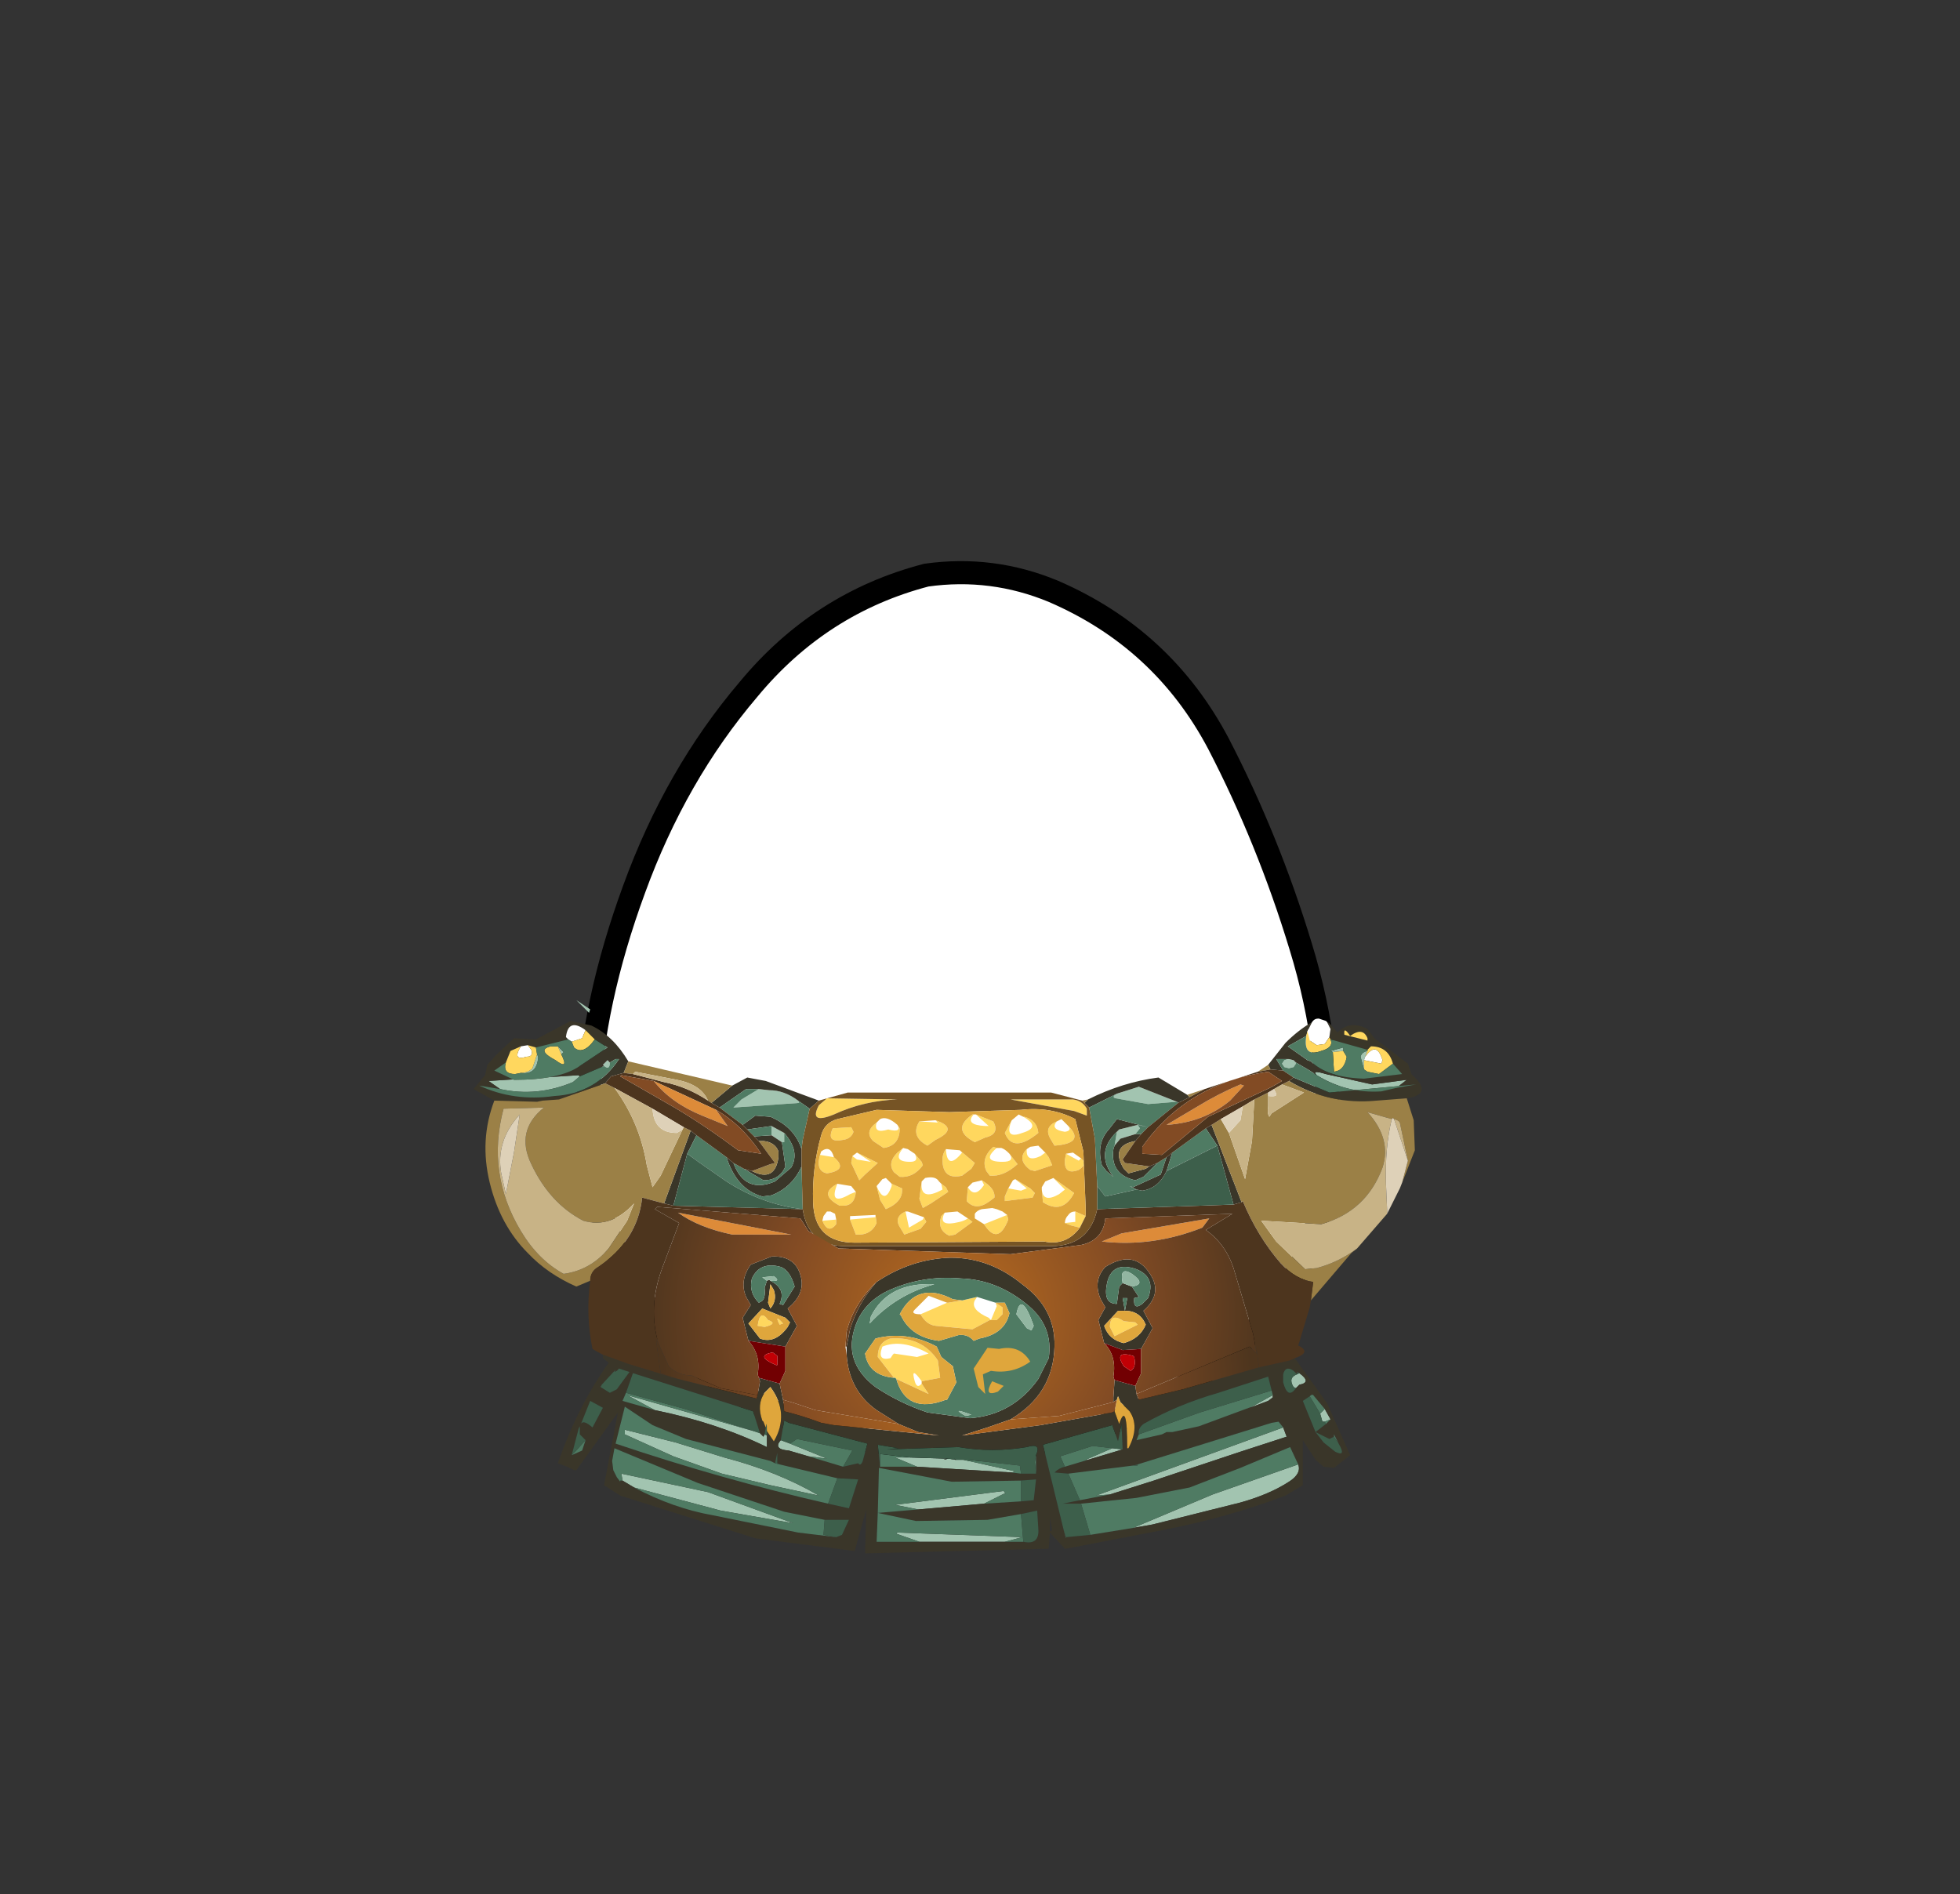 <?xml version="1.0" encoding="UTF-8" standalone="no"?>
<svg xmlns:xlink="http://www.w3.org/1999/xlink" height="82.0px" width="84.85px" xmlns="http://www.w3.org/2000/svg">
  <rect width="100%" height="100%" fill="#333333" stroke="none"/>
  <g transform="matrix(1.0, 0.0, 0.0, 1.0, 37.4, 42.25)">
    <use height="38.0" transform="matrix(1.0, 0.0, 0.0, 1.0, -11.95, -17.45)" width="32.05" xlink:href="#sprite0"/>
    <use height="38.95" transform="matrix(1.0, 0.0, 0.0, 1.0, -12.45, -17.95)" width="33.05" xlink:href="#sprite1"/>
    <use height="23.95" transform="matrix(1.0, 0.0, 0.0, 1.0, -16.9, 1.05)" width="41.05" xlink:href="#shape2"/>
  </g>
  <defs>
    <g id="sprite0" transform="matrix(1.0, 0.0, 0.0, 1.0, -0.05, 0.0)">
      <use height="38.0" transform="matrix(1.0, 0.0, 0.0, 1.0, 0.05, 0.0)" width="32.05" xlink:href="#shape0"/>
    </g>
    <g id="shape0" transform="matrix(1.0, 0.0, 0.0, 1.0, -0.05, 0.0)">
      <path d="M27.35 7.4 Q29.5 11.55 30.9 16.15 32.35 20.85 32.05 25.65 31.7 30.6 27.85 33.75 24.05 36.95 19.1 37.8 L16.5 38.0 Q12.9 38.0 9.45 36.85 4.8 35.25 2.35 31.35 -0.2 27.4 0.05 23.0 0.25 18.6 2.05 13.7 3.85 8.75 7.0 5.05 10.1 1.3 14.7 0.1 L16.5 0.0 Q18.4 0.05 20.2 0.8 24.95 2.85 27.35 7.4" fill="#ffffff" fill-rule="evenodd" stroke="none"/>
    </g>
    <g id="sprite1" transform="matrix(1.0, 0.0, 0.0, 1.0, 0.45, 0.5)">
      <use height="38.95" transform="matrix(1.0, 0.0, 0.0, 1.0, -0.45, -0.5)" width="33.05" xlink:href="#shape1"/>
    </g>
    <g id="shape1" transform="matrix(1.0, 0.0, 0.0, 1.0, 0.45, 0.5)">
      <path d="M27.35 7.4 Q24.95 2.85 20.2 0.8 17.55 -0.3 14.7 0.1 10.1 1.3 7.0 5.05 3.85 8.75 2.05 13.7 0.25 18.6 0.05 23.0 -0.2 27.4 2.35 31.35 4.8 35.25 9.45 36.85 14.1 38.4 19.1 37.8 24.05 36.95 27.85 33.75 31.7 30.6 32.05 25.65 32.35 20.85 30.9 16.15 29.5 11.55 27.35 7.4 Z" fill="none" stroke="#000000" stroke-linecap="round" stroke-linejoin="round" stroke-width="1.0"/>
    </g>
    <g id="shape2" transform="matrix(1.0, 0.0, 0.0, 1.0, 16.9, -1.05)">
      <path d="M18.35 3.6 L18.4 3.6 18.6 3.65 18.7 3.75 18.7 3.8 18.6 3.95 18.4 4.0 18.2 3.95 18.1 3.8 18.2 3.65 18.35 3.6 M19.6 4.3 Q19.35 4.05 20.0 4.25 L22.0 4.7 23.5 4.5 23.05 4.85 22.4 5.0 Q20.9 5.1 19.6 4.3 M21.65 3.65 L21.65 4.05 21.5 3.5 Q21.55 3.3 21.8 3.25 L21.7 3.5 21.65 3.65 M20.75 3.25 L20.3 3.3 20.2 3.25 20.75 3.1 20.75 3.25 M10.95 5.1 L11.9 4.8 13.55 5.45 12.3 5.55 10.9 5.3 Q10.7 5.25 10.95 5.1 M10.85 7.35 L10.95 6.75 11.05 6.65 11.85 6.45 11.95 6.6 11.75 6.85 11.1 7.05 10.85 7.35 M3.55 20.9 L3.45 20.95 3.65 20.9 3.95 20.95 4.0 20.95 4.3 20.95 6.55 21.45 6.4 21.5 2.3 21.25 1.35 20.85 2.0 20.85 3.55 20.9 M2.4 24.5 L1.4 24.15 1.45 24.1 6.85 24.3 6.1 24.5 2.4 24.5 M2.35 23.1 L1.35 22.9 6.05 22.3 6.15 22.45 6.1 22.4 5.2 22.85 2.35 23.1 M9.7 20.95 L9.6 20.95 10.75 20.45 11.2 20.5 9.7 20.95 M18.15 19.55 L18.3 19.95 16.3 20.6 12.55 21.85 10.65 22.45 10.05 22.5 18.15 19.55 M17.7 18.15 L17.7 18.25 17.5 18.4 16.7 18.7 16.8 18.65 17.7 18.15 M18.75 17.25 L18.85 17.2 Q19.4 17.6 18.85 17.7 L18.75 17.8 18.7 17.85 18.6 17.8 Q18.35 17.4 18.75 17.25 M19.95 18.75 L20.2 19.2 19.95 19.3 19.85 19.3 19.75 18.95 19.95 18.75 M18.8 21.15 Q18.95 21.55 18.4 21.9 17.55 22.45 16.3 22.8 L12.5 23.75 11.65 23.9 15.1 22.45 18.8 21.15 M-4.0 6.5 L-3.45 6.8 -3.45 7.2 -3.55 7.2 -4.0 6.9 -4.0 6.5 M-2.85 5.4 L-2.8 5.5 -5.65 5.7 -5.3 5.35 -4.55 4.9 -4.1 4.95 Q-3.45 4.95 -2.85 5.4 M-12.45 1.05 L-11.85 1.45 -11.9 1.6 -12.45 1.05 M-13.1 3.4 L-13.25 3.05 -13.0 3.3 -13.1 3.4 M-14.85 4.2 Q-14.55 4.2 -14.35 4.0 L-14.15 3.4 -14.1 3.5 Q-14.15 4.3 -14.85 4.2 M-15.75 4.9 L-16.25 4.55 -12.35 4.3 -12.3 4.35 -12.6 4.6 Q-14.15 5.25 -15.75 4.9 M-11.25 3.9 L-11.3 3.85 -11.1 3.65 -11.0 3.75 Q-11.0 4.1 -11.25 3.9 M-4.5 19.8 L-4.35 19.95 -4.3 19.85 -4.2 19.9 -4.2 20.4 Q-6.35 19.35 -9.05 18.8 L-10.25 18.15 -4.8 19.7 -4.5 19.8 M-10.35 19.85 L-10.35 19.65 -8.15 20.2 -6.05 20.85 Q-3.75 21.45 -1.95 22.5 L-4.05 22.05 -6.15 21.55 -8.25 20.8 -10.35 19.85 M-10.45 21.85 L-10.5 21.55 -6.75 22.35 -3.05 23.7 -6.2 23.15 -9.95 22.15 -10.45 21.85 M-3.6 20.1 L-3.2 20.25 -1.6 20.9 -2.4 20.8 -3.25 20.55 Q-3.95 20.5 -3.6 20.1" fill="#a2c4b0" fill-rule="evenodd" stroke="none"/>
      <path d="M20.05 2.0 L20.15 2.05 20.5 2.45 Q21.05 1.9 21.8 2.3 L22.1 2.7 23.55 3.8 23.7 4.25 23.95 4.5 Q24.5 5.15 23.5 5.3 L22.2 5.4 Q20.15 5.6 18.4 4.55 L18.6 4.4 20.15 5.05 23.9 4.7 23.05 4.85 23.5 4.5 22.0 4.7 20.0 4.25 Q19.35 4.05 19.6 4.3 L19.3 4.1 18.7 3.75 18.6 3.65 18.4 3.6 18.35 3.6 17.85 3.6 18.15 4.1 17.6 4.05 17.5 3.85 18.25 2.9 Q18.8 2.35 19.4 2.0 L19.2 2.4 19.15 2.6 18.35 3.05 19.2 3.65 19.35 3.7 Q20.05 4.4 21.65 4.45 L23.3 4.25 22.9 3.8 Q22.7 3.05 21.95 3.05 L21.8 3.2 20.2 2.75 20.15 2.65 20.2 2.3 20.05 2.0 M18.65 16.55 L20.05 18.5 21.05 20.75 20.35 21.3 19.9 21.25 19.55 20.95 19.0 20.1 19.0 22.05 18.25 22.5 Q15.75 23.45 12.9 24.0 L8.75 24.8 8.7 24.8 8.05 24.1 8.0 24.8 0.05 25.0 0.1 23.1 -0.4 24.9 -4.7 24.35 -10.55 22.5 -11.25 22.05 -10.65 18.9 -12.45 21.4 -12.55 21.4 -12.85 21.25 -13.25 21.1 Q-12.4 18.65 -11.05 16.75 L-11.3 16.55 -11.3 16.4 -10.2 16.8 -8.4 17.35 -8.05 17.45 -4.65 18.3 -4.6 18.15 -4.5 17.55 -4.55 17.4 -3.65 17.65 -3.5 18.35 -3.45 18.85 Q-2.65 19.05 -1.85 19.35 L-1.3 19.45 3.25 19.9 2.35 19.75 1.5 19.4 0.55 18.8 Q-0.65 17.95 -0.75 16.4 L-0.75 16.05 -0.6 15.3 Q-0.25 14.15 0.55 13.25 2.05 12.25 3.75 12.2 5.45 12.2 6.85 13.35 8.3 14.4 8.25 16.05 8.2 18.1 6.35 19.2 L5.35 19.55 4.25 19.9 7.65 19.45 10.75 18.9 10.85 18.85 11.05 19.4 Q11.4 18.35 11.4 20.45 L11.45 20.45 Q11.95 19.5 11.5 18.85 L11.1 18.45 11.0 18.2 10.95 18.35 10.8 18.45 10.8 18.25 10.85 17.5 11.75 17.75 11.8 18.1 11.9 18.35 13.8 17.9 17.1 16.95 18.45 16.65 18.5 16.65 18.55 16.6 18.65 16.55 M-16.0 5.4 L-16.9 4.9 -16.4 4.3 -16.3 3.85 -15.9 3.4 -15.15 2.7 -14.2 2.75 -12.7 1.95 -11.8 2.15 Q-10.85 2.6 -10.2 3.7 L-10.4 4.2 -10.95 4.35 -11.2 4.65 -13.2 5.35 -13.9 5.4 -14.15 5.45 -16.0 5.4 M-5.7 4.75 L-5.05 4.4 -4.25 4.55 -1.95 5.4 -2.35 5.75 -2.85 5.4 Q-3.45 4.95 -4.1 4.95 L-4.55 4.9 -5.1 4.9 -6.25 5.7 -6.6 5.5 -5.7 4.75 M9.7 5.35 Q11.2 4.6 12.75 4.4 L14.0 5.15 14.1 5.25 13.6 5.5 13.55 5.45 11.9 4.8 10.95 5.1 9.75 5.7 9.55 5.5 9.7 5.35 M21.8 2.7 Q21.6 2.2 21.05 2.6 20.75 2.15 20.8 2.55 L21.8 2.8 21.8 2.7 M20.35 19.95 L20.15 20.05 19.55 19.75 19.9 20.2 20.4 20.6 Q20.9 20.85 20.55 20.25 L20.35 19.85 20.35 19.95 M15.05 6.45 L16.35 9.8 16.0 9.9 15.3 7.35 14.8 6.6 15.05 6.45 M13.35 7.65 L13.1 8.45 Q12.75 9.2 12.05 9.3 L11.8 9.25 11.5 9.1 11.65 9.15 12.85 8.6 13.1 7.85 13.35 7.65 M12.7 8.1 L12.1 8.7 11.75 8.85 Q10.65 8.6 10.8 7.5 L10.85 7.35 11.1 7.05 11.75 6.85 12.0 6.85 11.75 7.15 Q10.65 7.35 11.25 8.35 L11.45 8.55 12.2 8.35 12.35 8.25 12.7 8.1 M10.95 6.75 Q10.0 7.65 10.8 8.7 L10.5 8.45 10.3 8.2 Q10.05 7.25 10.6 6.65 L10.95 6.2 12.3 6.55 11.85 6.45 11.05 6.65 10.95 6.75 M-8.25 9.95 L-8.65 9.85 -7.5 6.7 -7.25 6.9 -7.65 7.7 -8.25 9.95 M8.0 16.55 Q8.2 15.2 7.15 14.3 5.8 13.15 4.2 13.1 2.5 12.95 1.0 13.65 0.0 14.15 -0.35 15.1 -0.95 16.7 0.5 17.8 1.55 18.5 2.75 18.9 L4.6 19.15 Q6.45 19.0 7.55 17.45 L8.0 16.55 M3.65 20.9 L3.45 20.95 3.55 20.9 3.65 20.9 M2.3 21.25 L6.4 21.5 6.8 21.55 7.45 21.55 7.45 20.75 Q7.7 20.2 7.05 20.4 5.55 20.65 4.1 20.4 L1.0 20.5 1.5 20.45 0.6 20.3 0.7 21.25 2.3 21.25 M4.0 20.95 L3.95 20.95 3.9 20.9 4.0 20.95 M6.1 24.5 L6.9 24.5 Q7.6 24.65 7.55 23.95 L7.5 23.15 6.8 23.3 5.35 23.55 2.25 23.6 0.6 23.25 0.55 24.5 2.4 24.5 6.1 24.5 M5.2 22.85 L6.8 22.75 7.35 22.7 7.45 21.8 6.8 21.85 3.8 21.9 0.65 21.3 0.6 23.25 2.35 23.1 5.2 22.85 M8.7 21.25 L9.7 20.95 11.2 20.5 11.15 19.4 11.0 20.15 10.75 19.45 7.75 20.3 8.65 24.0 8.75 24.35 8.75 24.3 9.8 24.2 11.65 23.9 12.5 23.75 16.3 22.8 Q17.55 22.45 18.4 21.9 18.95 21.55 18.8 21.15 L18.45 20.4 16.3 21.3 14.1 22.15 11.8 22.6 9.4 22.85 8.6 22.85 9.35 22.7 10.65 22.45 12.55 21.85 16.3 20.6 18.3 19.95 18.15 19.55 17.95 19.3 17.65 19.35 11.85 21.15 11.65 21.2 8.85 21.55 8.25 21.5 Q8.45 21.3 8.7 21.25 M10.4 15.9 L10.15 14.9 10.45 14.35 10.25 14.0 Q9.9 13.2 10.45 12.6 11.8 11.75 12.5 13.1 12.85 13.85 12.1 14.5 L12.5 15.25 12.0 16.15 11.2 16.2 10.4 15.9 M8.15 24.0 L8.05 23.45 8.05 24.05 8.15 24.0 M16.8 18.65 L16.7 18.7 17.5 18.4 17.7 18.25 17.7 18.15 17.65 17.95 17.5 17.35 15.35 18.05 Q13.6 18.55 12.1 19.4 11.85 19.6 11.9 19.85 L11.8 20.1 12.9 19.85 13.1 19.75 13.35 19.75 14.5 19.5 16.8 18.65 M18.85 17.2 L18.75 17.15 18.75 17.25 18.6 17.1 Q18.25 16.85 18.15 17.25 L18.15 17.6 Q18.35 18.35 18.7 17.85 L18.75 17.8 18.85 17.7 Q19.4 17.6 18.85 17.2 M19.95 18.75 L19.45 18.15 Q19.4 18.1 19.3 18.2 L19.0 18.4 19.55 19.75 20.0 19.4 20.2 19.2 19.95 18.75 M11.6 13.45 L11.9 13.9 11.7 13.95 Q11.65 14.5 12.05 14.2 L12.3 13.95 Q12.65 13.05 11.8 12.7 10.8 12.35 10.55 13.2 10.3 14.2 10.95 14.2 L11.05 13.45 11.2 13.3 11.6 13.45 M11.3 14.5 L11.0 14.5 10.4 15.15 Q10.6 15.75 11.25 15.9 11.95 15.7 12.2 15.1 11.95 14.5 11.3 14.5 L11.4 13.95 11.2 13.95 11.3 14.5 M-5.25 6.45 L-4.7 6.05 -4.05 6.1 Q-3.0 6.55 -2.7 7.5 L-2.7 8.25 Q-3.1 9.15 -4.0 9.5 L-4.4 9.55 Q-5.5 9.25 -5.95 7.85 L-5.65 8.1 Q-5.15 9.45 -3.85 8.9 L-3.15 8.3 Q-2.75 7.6 -3.45 6.8 L-4.0 6.5 -5.05 6.65 -5.25 6.45 M-5.2 8.35 L-4.85 8.45 Q-3.85 8.95 -3.7 7.85 L-3.7 7.6 Q-3.85 7.2 -4.35 7.15 L-4.55 7.15 -4.75 6.95 -4.0 6.9 -3.55 7.2 -3.4 8.25 Q-3.65 8.85 -4.35 8.85 L-5.2 8.35 M-11.65 2.75 L-12.05 2.35 Q-12.8 1.8 -12.9 2.65 L-12.8 2.75 -14.2 3.1 -14.55 3.0 -14.85 3.05 -15.3 3.25 -15.5 3.75 -16.0 4.1 -15.15 4.5 Q-13.15 4.5 -12.3 3.9 L-11.1 3.1 -11.65 2.75 M-15.75 4.9 L-16.65 4.75 Q-15.15 5.45 -13.4 5.2 -11.6 5.1 -10.6 3.6 L-10.75 3.6 -11.0 3.75 -11.1 3.65 -11.3 3.85 -11.25 3.9 -12.3 4.35 -12.35 4.3 -16.25 4.55 -15.75 4.9 M-10.3 18.05 L-10.45 18.4 -9.05 18.8 Q-6.35 19.35 -4.2 20.4 L-4.2 19.9 -4.2 19.7 -3.9 20.15 Q-3.2 18.95 -4.05 17.8 L-4.3 18.05 Q-4.65 18.55 -4.4 19.25 L-4.35 19.3 -4.25 19.55 -4.3 19.85 -4.35 19.95 -4.5 19.8 -4.8 18.85 -10.0 17.2 -10.3 18.05 M-11.4 17.8 L-11.0 18.05 -10.7 17.9 -10.15 17.15 -10.6 17.0 -10.7 17.1 -10.8 17.15 -10.75 17.05 -11.35 17.7 -11.4 17.8 M-12.05 20.1 L-12.3 19.85 -12.3 19.5 -12.35 19.6 -12.65 20.75 -12.2 20.55 -12.05 20.1 M-12.25 19.4 Q-12.15 19.2 -11.75 19.55 L-11.3 18.7 -11.85 18.4 -12.25 19.4 M-1.7 23.55 L-3.45 23.2 -7.2 21.95 -10.8 20.45 -10.9 21.0 -10.85 21.4 -10.7 21.7 -10.55 21.9 -10.55 21.85 -10.45 21.85 -9.95 22.15 Q-8.25 23.05 -6.55 23.35 L-2.85 24.1 -1.2 24.3 -0.95 24.2 -0.65 23.55 -1.7 23.55 M-3.85 21.1 L-4.05 21.0 -7.7 20.05 -9.15 19.45 -10.35 18.65 -10.75 20.25 Q-6.15 21.8 -1.55 22.85 L-0.65 23.05 -0.25 21.8 -1.15 21.75 -3.65 21.15 -3.75 21.1 -3.75 20.65 -3.85 21.1 M-4.05 13.2 Q-3.35 13.55 -3.65 14.2 L-3.5 14.25 -3.0 13.45 Q-3.2 12.75 -3.6 12.6 -4.5 12.35 -4.85 13.1 -5.0 13.7 -4.55 14.15 L-4.45 14.1 Q-4.25 14.0 -4.3 13.5 L-4.2 13.2 -4.1 13.15 -4.05 13.2 M-4.05 13.35 L-4.15 14.15 -4.05 14.4 Q-3.75 14.05 -3.9 13.6 L-4.05 13.35 M-5.0 15.05 L-4.5 15.7 Q-3.85 15.95 -3.3 15.2 L-3.2 15.0 -3.4 14.8 -4.4 14.4 -5.0 15.05 M-5.0 15.8 L-5.25 14.8 -4.9 14.25 -5.1 13.9 Q-5.4 13.2 -4.9 12.5 L-4.0 12.15 Q-3.0 12.1 -2.75 12.95 -2.5 13.75 -3.3 14.4 L-2.9 15.15 -3.4 16.05 -5.0 15.8 M-0.9 21.25 L-0.25 21.1 Q-0.15 21.25 -0.05 21.0 L0.15 20.25 -3.25 19.35 -3.45 19.25 -3.6 20.1 Q-3.95 20.5 -3.25 20.55 L-2.4 20.8 -0.9 21.25" fill="#3a3629" fill-rule="evenodd" stroke="none"/>
      <path d="M20.05 2.0 L20.2 2.3 20.15 2.65 19.95 2.95 19.6 3.0 19.3 2.8 19.2 2.4 19.4 2.0 Q19.5 1.85 19.65 1.85 L19.7 1.85 20.0 1.95 20.05 2.0 M21.7 3.5 Q22.2 2.8 22.45 3.65 L22.4 3.8 21.65 3.65 21.7 3.5 M6.9 6.1 Q7.7 6.55 6.85 6.8 6.05 7.1 6.4 6.25 L6.7 6.0 6.9 6.1 M4.75 6.0 L4.85 6.0 5.4 6.5 5.25 6.5 Q4.35 6.45 4.75 6.0 M8.7 10.7 Q8.7 10.5 8.85 10.35 8.95 10.2 9.15 10.2 L9.15 10.65 8.7 10.7 M4.15 7.55 L4.25 7.65 Q3.6 8.45 3.55 7.5 L4.15 7.55 M3.1 6.25 L3.2 6.35 2.4 6.3 3.1 6.25 M3.35 9.0 L3.4 9.25 Q2.4 9.8 2.5 8.9 L2.65 8.75 Q3.1 8.65 3.25 8.9 L3.35 9.0 M4.5 9.15 L4.7 8.95 5.1 8.85 5.2 9.05 Q4.8 9.65 4.5 9.15 M1.45 6.45 Q1.65 6.8 1.05 6.65 0.4 6.85 0.55 6.35 L0.7 6.2 Q1.0 6.05 1.45 6.45 M1.7 7.45 L1.9 7.5 2.2 7.7 Q2.4 8.05 2.0 8.05 1.2 8.05 1.7 7.45 M-0.5 7.8 L-0.3 7.65 0.3 8.05 -0.3 7.95 -0.5 7.8 M1.2 9.0 L1.2 9.1 Q0.9 9.95 0.55 9.1 L0.8 8.8 0.95 8.75 1.2 9.0 M1.8 10.2 L1.9 10.2 2.6 10.45 2.55 10.55 1.95 10.9 1.8 10.2 M0.5 10.35 L0.5 10.45 -0.6 10.55 -0.6 10.4 0.5 10.35 M5.2 10.75 L4.8 10.5 4.8 10.3 Q4.9 10.15 5.1 10.1 L5.55 10.05 5.75 10.1 6.0 10.2 6.2 10.35 5.2 10.75 M4.5 10.5 Q4.35 10.6 4.15 10.65 3.15 10.9 3.5 10.25 L4.05 10.2 4.5 10.5 M8.75 6.4 L8.8 6.45 Q9.05 6.7 8.7 6.75 8.05 6.65 8.35 6.3 L8.55 6.2 8.75 6.4 M7.7 9.25 L7.7 9.2 7.7 9.15 7.85 8.9 8.2 8.75 8.7 9.25 8.45 9.45 Q7.75 9.85 7.7 9.25 M7.85 7.65 L7.65 7.8 Q7.0 8.1 7.05 7.5 L7.2 7.4 7.55 7.35 7.85 7.65 M9.4 7.9 L9.3 8.0 8.75 7.7 9.05 7.65 9.4 7.9 M5.75 7.45 L5.95 7.45 Q6.1 7.5 6.25 7.65 L6.3 7.7 Q6.55 8.05 6.0 8.05 5.05 8.05 5.75 7.45 M6.55 8.8 L7.05 9.2 6.8 9.3 6.25 9.2 6.45 8.85 6.55 8.8 M4.9 13.9 L5.7 14.15 5.75 14.3 5.5 14.9 5.4 14.8 Q4.6 14.45 4.8 14.05 L4.9 13.9 M2.45 14.65 Q2.0 14.65 2.2 14.45 L2.8 13.85 3.6 14.15 2.45 14.65 M5.8 18.0 Q5.15 18.25 5.55 17.55 L6.05 17.75 5.8 18.0 M2.3 16.5 L1.3 16.35 1.25 16.4 1.15 16.55 Q0.55 16.7 0.8 16.05 1.65 15.7 2.8 16.35 L2.3 16.5 M2.5 17.55 L2.5 17.65 Q2.3 17.9 2.2 17.55 2.0 16.85 2.5 17.55 M-1.3 7.85 L-1.9 7.75 -1.85 7.6 Q-1.45 7.3 -1.3 7.85 M-1.15 9.0 L-0.55 9.1 -0.35 9.35 -0.6 9.45 Q-1.55 10.0 -1.15 9.0 M-1.8 10.6 L-1.75 10.4 -1.6 10.2 -1.45 10.2 -1.25 10.3 -1.2 10.55 -1.8 10.6 M-12.05 2.35 L-12.2 2.7 -12.65 2.85 -12.8 2.75 -12.9 2.65 Q-12.8 1.8 -12.05 2.35 M-14.85 3.05 L-14.55 3.0 -14.4 3.2 Q-14.3 3.5 -14.6 3.5 -15.25 3.7 -14.85 3.05" fill="#ffffff" fill-rule="evenodd" stroke="none"/>
      <path d="M20.15 2.65 L20.2 2.75 Q20.35 3.1 19.8 3.25 19.0 3.55 19.15 2.6 L19.2 2.4 19.3 2.8 19.6 3.0 19.95 2.95 20.15 2.65 M21.8 3.2 L21.95 3.05 Q22.7 3.05 22.9 3.8 L22.3 4.25 21.8 4.15 21.65 4.05 21.65 3.65 22.4 3.8 22.45 3.65 Q22.2 2.8 21.7 3.5 L21.8 3.25 21.8 3.2 M21.8 2.7 L21.8 2.8 20.8 2.55 Q20.75 2.15 21.05 2.6 21.6 2.2 21.8 2.7 M20.75 3.25 L20.9 3.5 Q20.8 4.1 20.35 4.15 L20.3 3.3 20.75 3.25 M6.9 6.1 L6.95 6.1 Q7.5 6.25 7.55 6.8 6.45 7.7 6.1 6.8 L6.4 6.25 Q6.05 7.1 6.85 6.8 7.7 6.55 6.9 6.1 M9.65 6.05 L9.1 5.85 6.35 5.35 9.05 5.35 Q9.45 5.4 9.65 5.75 L9.65 6.05 M4.85 6.0 L5.6 6.3 Q5.9 6.85 5.25 7.0 L4.8 7.2 Q3.75 6.65 4.7 6.0 L4.75 6.0 Q4.35 6.45 5.25 6.5 L5.4 6.5 4.85 6.0 M9.6 10.4 L9.35 10.9 8.95 10.8 8.7 10.7 9.15 10.65 9.15 10.2 9.6 10.4 M3.55 7.5 Q3.6 8.45 4.25 7.65 L4.15 7.55 4.8 8.1 4.65 8.35 4.25 8.65 Q3.4 8.85 3.4 7.95 3.4 7.7 3.55 7.5 M2.4 6.3 L3.2 6.35 3.1 6.25 Q4.15 6.6 3.1 7.1 L2.75 7.35 Q2.0 6.95 2.4 6.3 M3.35 9.0 L3.55 9.15 3.65 9.35 2.9 9.85 2.55 10.05 2.4 9.65 2.5 8.9 Q2.4 9.8 3.4 9.25 L3.35 9.0 M4.5 9.15 Q4.8 9.65 5.2 9.05 L5.1 8.85 Q5.7 9.2 5.65 9.6 L5.45 9.75 Q4.85 10.2 4.45 9.75 L4.5 9.15 M1.45 6.45 L1.55 6.6 Q1.55 7.35 0.85 7.45 L0.4 7.15 Q0.0 6.75 0.55 6.35 0.4 6.85 1.05 6.65 1.65 6.8 1.45 6.45 M1.7 7.45 Q1.2 8.05 2.0 8.05 2.4 8.05 2.2 7.7 L2.5 8.05 2.55 8.2 Q2.15 8.75 1.55 8.7 L1.3 8.5 Q1.0 8.1 1.45 7.65 L1.7 7.45 M-0.3 7.65 L0.6 8.1 0.05 8.6 -0.2 8.85 -0.55 8.1 -0.5 7.8 -0.3 7.95 0.3 8.05 -0.3 7.65 M0.55 9.1 Q0.9 9.95 1.2 9.1 L1.2 9.0 1.65 9.2 Q1.7 9.7 1.15 10.0 L0.95 10.1 0.7 9.7 0.55 9.1 M1.8 10.2 L1.95 10.9 2.55 10.55 2.6 10.45 2.7 10.65 2.45 10.95 1.75 11.2 1.6 10.95 Q1.25 10.45 1.8 10.2 M0.5 10.35 L0.55 10.7 Q0.3 11.25 -0.35 11.2 L-0.6 10.55 0.5 10.45 0.5 10.35 M5.2 10.75 L6.2 10.35 6.25 10.55 Q5.8 11.7 5.2 10.75 M3.5 10.25 Q3.15 10.9 4.15 10.65 4.35 10.6 4.5 10.5 L4.7 10.65 3.95 11.2 3.7 11.25 Q3.15 11.0 3.35 10.4 L3.5 10.25 M8.8 6.45 L8.9 6.55 Q9.55 7.25 8.25 7.35 L8.1 7.1 Q7.75 6.55 8.35 6.3 8.05 6.65 8.7 6.75 9.05 6.7 8.8 6.45 M7.7 9.25 Q7.75 9.85 8.45 9.45 L8.7 9.25 8.2 8.75 9.1 9.4 Q8.6 10.35 7.75 9.8 L7.7 9.25 M7.85 7.65 L8.0 7.85 8.15 8.2 7.4 8.45 7.2 8.4 Q6.6 7.95 7.05 7.5 7.0 8.1 7.65 7.8 L7.85 7.65 M8.75 7.7 L9.3 8.0 9.4 7.9 Q9.7 8.15 9.3 8.4 8.65 8.65 8.7 7.95 L8.75 7.7 M6.3 7.7 L6.65 8.15 Q6.05 8.7 5.45 8.65 L5.3 8.45 Q5.05 7.9 5.6 7.4 L5.75 7.45 Q5.05 8.05 6.0 8.05 6.55 8.05 6.3 7.7 M6.55 8.8 L7.2 9.2 7.4 9.4 7.3 9.6 6.1 9.75 6.1 9.55 6.25 9.2 6.8 9.3 7.05 9.2 6.55 8.8 M4.25 14.05 L4.9 13.9 4.8 14.05 Q4.6 14.45 5.4 14.8 L5.5 14.9 5.75 14.3 5.7 14.15 6.0 14.35 6.0 14.65 5.75 14.9 5.45 14.9 4.7 15.3 3.1 15.15 Q2.7 15.1 2.45 14.65 L3.6 14.15 3.65 14.15 4.25 14.05 M5.35 16.1 L5.85 16.15 Q6.75 15.95 7.2 16.7 6.45 17.25 5.5 17.1 L5.15 17.25 5.25 18.1 4.95 17.8 4.75 17.0 5.35 16.1 M2.3 16.5 L2.8 16.35 Q1.65 15.7 0.8 16.05 0.55 16.7 1.15 16.55 L1.25 16.4 1.3 16.35 2.3 16.5 M1.3 17.4 L0.6 16.5 Q0.6 15.85 1.15 15.7 2.5 15.6 3.2 16.65 L3.3 17.4 2.5 17.55 Q2.0 16.85 2.2 17.55 2.3 17.9 2.5 17.65 L2.8 18.1 1.4 17.45 1.35 17.4 1.3 17.4 M10.65 15.2 Q10.65 14.55 11.25 14.95 L11.75 15.0 11.85 15.1 10.85 15.6 10.65 15.2 M-1.95 5.6 L-1.6 5.3 1.45 5.35 Q0.0 5.4 -1.3 6.0 -2.4 6.45 -1.95 5.6 M-1.3 7.85 Q-0.65 8.4 -1.6 8.55 -2.1 8.45 -1.9 7.75 L-1.3 7.85 M-0.55 6.55 L-0.45 6.75 Q-0.55 7.05 -0.9 7.1 -1.65 7.25 -1.35 6.6 L-0.55 6.55 M-1.15 9.0 Q-1.55 10.0 -0.6 9.45 L-0.35 9.35 Q-0.4 9.95 -0.9 9.95 L-1.05 9.95 Q-2.0 9.45 -1.15 9.0 M-1.2 10.55 L-1.2 10.75 Q-1.55 11.2 -1.8 10.6 L-1.2 10.55 M-12.65 2.85 L-12.2 2.7 -12.05 2.35 -11.65 2.75 Q-12.15 3.45 -12.55 3.1 L-12.65 2.85 M-13.1 3.4 Q-12.75 4.1 -13.35 3.65 -14.2 3.2 -13.55 3.05 L-13.25 3.05 -13.1 3.4 M-14.55 3.0 L-14.2 3.1 -14.15 3.4 -14.35 4.0 Q-14.55 4.2 -14.85 4.2 L-15.1 4.25 Q-15.65 4.25 -15.5 3.75 L-15.3 3.25 -14.85 3.05 Q-15.25 3.7 -14.6 3.5 -14.3 3.5 -14.4 3.2 L-14.55 3.0 M-3.65 15.1 Q-3.9 14.6 -3.5 15.05 L-3.65 15.1 M-4.6 15.15 Q-4.5 14.4 -4.15 14.9 -3.7 15.05 -4.3 15.2 L-4.6 15.15" fill="#ffd75e" fill-rule="evenodd" stroke="none"/>
      <path d="M20.2 2.75 L21.8 3.2 21.8 3.25 Q21.55 3.3 21.5 3.5 L21.65 4.05 21.8 4.15 22.3 4.25 22.9 3.8 23.3 4.25 21.65 4.45 Q20.05 4.4 19.35 3.7 L19.2 3.65 18.35 3.05 19.15 2.6 Q19.0 3.55 19.8 3.25 20.35 3.1 20.2 2.75 M18.15 4.1 L17.85 3.6 18.35 3.6 18.2 3.65 18.1 3.8 18.2 3.95 18.4 4.0 18.6 3.95 18.7 3.8 18.7 3.75 19.3 4.1 19.6 4.3 Q20.9 5.1 22.4 5.0 L23.05 4.85 23.9 4.7 20.15 5.05 18.6 4.4 18.15 4.1 M20.3 3.3 L20.35 4.15 Q20.8 4.1 20.9 3.5 L20.75 3.25 20.75 3.1 20.2 3.25 20.3 3.3 M20.55 20.25 L20.35 19.95 20.35 19.85 20.55 20.25 M10.95 5.1 Q10.7 5.25 10.9 5.3 L12.3 5.55 13.55 5.45 13.6 5.5 12.3 6.55 10.95 6.2 10.6 6.65 Q10.05 7.25 10.3 8.2 L10.5 8.45 10.8 8.7 Q10.0 7.65 10.95 6.75 L10.85 7.35 10.8 7.5 Q10.65 8.6 11.75 8.85 L12.1 8.7 12.7 8.1 13.1 7.85 12.85 8.6 11.65 9.15 11.5 9.1 11.8 9.25 10.45 9.55 10.1 9.1 10.0 7.05 9.75 5.7 10.95 5.1 M13.1 8.45 L13.35 7.65 14.8 6.6 15.3 7.35 13.1 8.45 M11.75 6.85 L11.95 6.6 11.85 6.45 12.3 6.55 12.0 6.85 11.75 6.85 M4.25 14.05 L3.85 14.0 Q2.3 13.2 1.55 14.65 L1.6 14.7 Q2.05 15.65 3.25 15.8 L4.1 15.55 Q4.5 15.5 4.75 15.8 L5.0 15.7 Q6.1 15.5 6.3 14.6 L6.1 14.15 5.7 14.15 4.9 13.9 4.25 14.05 M7.05 15.25 L7.25 15.35 7.35 15.15 Q6.8 13.6 6.6 14.65 L7.05 15.25 M8.0 16.55 L7.55 17.45 Q6.45 19.0 4.6 19.15 L2.75 18.9 Q1.55 18.5 0.5 17.8 -0.95 16.7 -0.35 15.1 0.0 14.15 1.0 13.65 2.5 12.95 4.2 13.1 5.8 13.15 7.15 14.3 8.2 15.2 8.0 16.55 M0.25 15.05 Q1.4 13.8 3.05 13.35 1.05 13.25 0.3 14.75 L0.25 15.05 M1.4 17.45 Q1.85 19.0 3.55 18.35 L3.6 18.35 4.0 17.6 3.85 16.9 3.35 16.5 3.15 16.05 Q1.85 15.35 0.5 15.7 L0.05 16.35 Q0.2 17.3 1.3 17.4 L1.35 17.4 1.4 17.45 M4.4 19.05 L4.65 19.0 Q3.7 18.65 4.4 19.05 M2.0 20.85 L1.35 20.85 2.3 21.25 0.7 21.25 0.7 20.7 2.0 20.85 M6.4 21.5 L6.55 21.45 4.3 20.95 4.5 20.95 6.75 21.2 6.8 21.55 6.4 21.5 M7.45 21.55 L7.4 21.05 7.45 20.75 7.45 21.55 M6.1 24.5 L6.85 24.3 1.45 24.1 1.4 24.15 2.4 24.5 0.55 24.5 0.6 23.25 2.25 23.6 5.35 23.55 6.8 23.3 6.9 24.5 6.1 24.5 M5.2 22.85 L6.1 22.4 6.15 22.45 6.05 22.3 1.35 22.9 2.35 23.1 0.6 23.25 0.65 21.3 3.8 21.9 6.8 21.85 6.8 22.75 5.2 22.85 M10.75 20.45 L9.6 20.95 9.7 20.95 8.7 21.25 8.5 20.8 9.9 20.35 10.75 20.45 M9.35 22.7 L8.85 21.55 11.65 21.2 11.85 21.2 11.85 21.15 17.65 19.35 17.95 19.3 18.15 19.55 10.05 22.5 10.65 22.45 9.35 22.7 M8.75 24.3 L8.75 24.35 8.65 24.0 8.75 24.3 M9.8 24.2 L9.4 22.85 11.8 22.6 14.1 22.15 16.3 21.3 18.45 20.4 18.8 21.15 15.1 22.45 11.65 23.9 9.8 24.2 M16.8 18.65 L14.5 19.5 13.35 19.75 13.1 19.75 12.9 19.85 11.8 20.1 11.9 19.85 14.55 18.9 17.65 17.95 17.7 18.15 16.8 18.65 M19.3 18.2 Q19.4 18.1 19.45 18.15 L19.95 18.75 19.75 18.95 19.3 18.2 M20.2 19.2 L20.0 19.4 19.95 19.3 20.2 19.2 M11.6 13.45 Q12.25 13.35 11.6 12.9 11.05 12.55 11.2 13.3 L11.05 13.45 10.95 14.2 Q10.3 14.2 10.55 13.2 10.8 12.35 11.8 12.7 12.65 13.05 12.3 13.95 L12.05 14.2 Q11.65 14.5 11.7 13.95 L11.9 13.9 11.6 13.45 M11.3 14.5 L11.2 13.95 11.4 13.95 11.3 14.5 M-2.7 7.5 Q-3.0 6.55 -4.05 6.1 L-4.7 6.05 -5.25 6.45 -6.25 5.7 -5.1 4.9 -4.55 4.9 -5.3 5.35 -5.65 5.7 -2.8 5.5 -2.85 5.4 -2.35 5.75 -2.65 7.1 -2.7 7.5 M-5.05 6.65 L-4.0 6.5 -4.0 6.9 -4.75 6.95 -5.05 6.65 M-3.45 6.8 Q-2.75 7.6 -3.15 8.3 L-3.85 8.9 Q-5.15 9.45 -5.65 8.1 L-5.2 8.35 -4.35 8.85 Q-3.65 8.85 -3.4 8.25 L-3.55 7.2 -3.45 7.2 -3.45 6.8 M-5.95 7.85 Q-5.5 9.25 -4.4 9.55 L-4.0 9.5 Q-3.1 9.15 -2.7 8.25 L-2.65 10.1 Q-4.4 9.9 -5.95 8.9 L-7.1 8.1 -7.65 7.7 -7.25 6.9 -5.95 7.85 M-12.65 2.85 L-12.55 3.1 Q-12.15 3.45 -11.65 2.75 L-11.1 3.1 -12.3 3.9 Q-13.15 4.5 -15.15 4.5 L-16.0 4.1 -15.5 3.75 Q-15.65 4.25 -15.1 4.25 L-14.85 4.2 Q-14.15 4.3 -14.1 3.5 L-14.15 3.4 -14.2 3.1 -12.8 2.75 -12.65 2.85 M-13.25 3.05 L-13.55 3.05 Q-14.2 3.2 -13.35 3.65 -12.75 4.1 -13.1 3.4 L-13.0 3.3 -13.25 3.05 M-11.0 3.75 L-10.75 3.6 -10.6 3.6 Q-11.6 5.1 -13.4 5.2 -15.15 5.45 -16.65 4.75 L-15.75 4.9 Q-14.15 5.25 -12.6 4.6 L-12.3 4.35 -11.25 3.9 Q-11.0 4.1 -11.0 3.75 M-9.05 18.8 L-10.45 18.4 -10.3 18.05 -7.75 18.75 -4.8 19.7 -10.25 18.15 -9.05 18.8 M-11.35 17.7 L-11.35 17.75 -11.4 17.8 -11.35 17.7 M-10.35 19.85 L-8.25 20.8 -6.15 21.55 -4.05 22.05 -1.95 22.5 Q-3.75 21.45 -6.05 20.85 L-8.15 20.2 -10.35 19.65 -10.35 19.85 M-12.05 20.1 L-12.2 20.55 -12.65 20.75 -12.5 20.6 -12.05 20.1 M-10.45 21.85 L-10.55 21.85 -10.55 21.9 -10.7 21.7 -10.85 21.4 -10.9 21.0 -10.8 20.45 -7.2 21.95 -3.45 23.2 -1.7 23.55 -1.75 24.2 -1.2 24.3 -2.85 24.1 -6.55 23.35 Q-8.25 23.05 -9.95 22.15 L-6.2 23.15 -3.05 23.7 -6.75 22.35 -10.5 21.55 -10.45 21.85 M-1.55 22.85 Q-6.15 21.8 -10.75 20.25 L-10.35 18.65 -9.15 19.45 -7.7 20.05 -4.05 21.0 -3.85 21.1 -3.65 21.15 -1.15 21.75 -1.55 22.85 M-4.2 13.2 L-4.3 13.5 Q-4.25 14.0 -4.45 14.1 L-4.55 14.15 Q-5.0 13.7 -4.85 13.1 -4.5 12.35 -3.6 12.6 -3.2 12.75 -3.0 13.45 L-3.5 14.25 -3.65 14.2 Q-3.35 13.55 -4.05 13.2 -3.55 13.25 -3.9 13.0 L-4.4 13.05 -4.2 13.2 M-3.2 20.25 L-2.9 20.05 -0.5 20.55 -0.9 21.25 -2.4 20.8 -1.6 20.9 -3.2 20.25" fill="#4f7b63" fill-rule="evenodd" stroke="none"/>
      <path d="M17.5 3.85 L17.6 4.05 17.05 4.15 17.5 3.85 M18.4 4.55 Q20.15 5.6 22.2 5.4 L23.5 5.3 23.8 6.25 23.85 7.55 23.3 8.95 23.55 8.0 23.2 6.35 Q23.15 6.25 22.95 6.2 L22.9 6.15 22.85 6.2 21.8 5.9 Q22.85 7.05 22.45 8.3 21.75 10.2 19.8 10.75 L17.2 10.6 17.85 11.5 19.1 12.7 19.6 12.65 Q20.55 12.4 21.35 11.8 L21.1 12.0 19.35 14.05 19.45 13.25 Q18.7 13.15 18.05 12.45 17.05 11.3 16.4 9.75 L16.35 9.8 15.05 6.45 15.45 6.2 15.8 6.8 16.5 8.8 16.8 7.15 16.9 5.35 17.5 5.05 17.5 5.2 17.5 5.65 Q17.45 5.95 17.55 6.1 L17.65 5.95 19.05 5.05 18.1 4.7 18.4 4.55 M-11.85 13.2 L-12.45 13.45 Q-13.7 12.9 -14.55 12.0 -15.75 10.8 -16.2 8.95 -16.65 7.1 -16.0 5.4 L-14.15 5.45 -13.9 5.4 -13.2 5.35 -11.2 4.65 -10.8 4.85 Q-9.7 6.35 -9.4 8.2 L-9.15 9.15 -8.8 8.65 -7.85 6.65 -7.8 6.55 -7.5 6.7 -8.65 9.85 -9.6 9.6 Q-9.8 11.45 -11.5 12.6 -11.85 12.8 -11.85 13.2 M-10.2 3.7 L-5.7 4.75 -6.6 5.5 -6.75 5.4 Q-7.05 4.7 -8.1 4.5 L-9.9 4.15 -10.0 4.25 -10.4 4.2 -10.2 3.7 M9.45 5.4 L9.7 5.35 9.55 5.5 9.45 5.4 M14.0 5.15 L14.75 4.9 14.1 5.25 14.0 5.15 M11.75 7.15 L11.2 7.95 11.3 8.1 12.35 8.25 12.2 8.35 11.45 8.55 11.25 8.35 Q10.65 7.35 11.75 7.15 M-4.85 8.45 L-4.05 8.15 -3.85 8.1 -4.55 7.15 -4.35 7.15 Q-3.85 7.2 -3.7 7.6 L-3.7 7.85 Q-3.85 8.95 -4.85 8.45 M-14.4 8.15 Q-15.1 6.7 -13.85 5.7 L-15.6 5.75 Q-16.35 8.55 -14.85 11.05 -14.1 12.3 -13.0 12.9 -11.85 12.75 -11.05 11.8 L-10.25 10.6 -9.95 9.85 Q-10.95 10.95 -12.15 10.6 -13.6 9.85 -14.4 8.15" fill="#9b8046" fill-rule="evenodd" stroke="none"/>
      <path d="M17.6 4.05 L18.15 4.1 18.6 4.4 18.4 4.55 18.1 4.7 17.75 4.9 17.5 5.05 16.9 5.35 16.4 5.65 15.45 6.2 15.05 6.45 14.8 6.6 13.35 7.65 13.1 7.85 12.7 8.1 12.35 8.25 11.3 8.1 11.2 7.95 11.75 7.15 12.0 6.85 12.3 6.55 13.6 5.5 14.1 5.25 14.75 4.9 17.05 4.15 17.6 4.05 M19.35 14.05 L19.3 14.35 18.85 15.85 18.8 16.0 Q19.4 16.3 18.65 16.55 L18.55 16.6 18.45 16.65 17.1 16.95 17.0 16.15 17.0 16.35 16.85 15.5 16.0 12.65 Q15.65 11.6 14.8 11.0 L15.95 10.3 10.45 10.5 Q10.35 11.45 9.4 11.65 L6.35 12.05 -1.1 11.8 -2.4 11.05 -2.75 10.5 -8.95 10.0 -9.05 10.1 -8.0 10.7 -8.75 12.7 Q-9.35 14.35 -8.9 15.9 L-9.0 15.75 -8.8 17.2 -8.4 17.35 -10.2 16.8 -11.3 16.4 Q-11.5 16.3 -11.75 16.15 -12.05 14.7 -11.85 13.2 -11.85 12.8 -11.5 12.6 -9.8 11.45 -9.6 9.6 L-8.65 9.85 -8.25 9.95 -2.65 10.1 Q-2.4 11.75 -0.7 11.7 L8.1 11.7 Q9.75 11.7 10.1 10.1 L16.0 9.9 16.35 9.8 16.4 9.75 Q17.05 11.3 18.05 12.45 18.7 13.15 19.45 13.25 L19.35 14.05 M18.1 4.55 L17.5 4.15 Q14.0 4.65 12.05 7.4 L12.05 7.7 12.9 7.75 14.9 6.1 17.25 5.0 Q17.7 4.8 18.1 4.55 M-5.25 6.45 L-5.05 6.65 -4.75 6.95 -4.55 7.15 -3.85 8.1 -4.05 8.15 -4.85 8.45 -5.2 8.35 -5.65 8.1 -5.95 7.85 -7.25 6.9 -7.5 6.7 -7.8 6.55 -9.15 5.75 -10.8 4.85 -11.2 4.65 -10.95 4.35 -10.4 4.2 -10.0 4.25 -8.65 4.6 Q-7.65 4.8 -6.75 5.4 L-6.6 5.5 -6.25 5.7 -5.25 6.45 M-6.4 5.8 L-9.1 4.55 -10.5 4.3 -10.55 4.35 -8.2 5.7 Q-6.85 6.5 -5.45 7.55 L-4.45 7.7 -4.55 7.55 Q-5.35 6.4 -6.4 5.8" fill="#4d351e" fill-rule="evenodd" stroke="none"/>
      <path d="M22.65 10.3 L21.35 11.8 Q20.55 12.4 19.6 12.65 L19.1 12.7 17.85 11.5 17.2 10.6 19.8 10.75 Q21.75 10.2 22.45 8.3 22.85 7.05 21.8 5.9 L22.85 6.2 Q22.55 7.45 22.6 9.0 L22.65 10.15 22.65 10.3 M23.55 8.0 L22.95 6.2 Q23.15 6.25 23.2 6.35 L23.55 8.0 M17.5 5.2 Q17.9 5.25 17.85 5.1 L17.75 4.9 18.1 4.7 19.05 5.05 17.65 5.95 17.55 6.1 Q17.45 5.95 17.5 5.65 L17.5 5.2 M16.9 5.35 L16.8 7.15 16.5 8.8 15.8 6.8 16.3 6.25 16.4 5.65 16.9 5.35 M-6.75 5.4 Q-7.65 4.8 -8.65 4.6 L-10.0 4.25 -9.9 4.15 -8.1 4.5 Q-7.05 4.7 -6.75 5.4 M-10.8 4.85 L-9.15 5.75 Q-9.1 6.8 -8.1 6.8 L-7.85 6.65 -8.8 8.65 -9.15 9.15 -9.4 8.2 Q-9.7 6.35 -10.8 4.85 M-15.5 9.45 L-15.15 7.65 -14.9 6.0 Q-15.95 7.15 -15.7 8.55 L-15.5 9.45 M-14.4 8.15 Q-13.6 9.85 -12.15 10.6 -10.95 10.95 -9.95 9.85 L-10.25 10.6 -11.05 11.8 Q-11.85 12.75 -13.0 12.9 -14.1 12.3 -14.85 11.05 -16.35 8.55 -15.6 5.75 L-13.85 5.7 Q-15.1 6.7 -14.4 8.15" fill="#c8b386" fill-rule="evenodd" stroke="none"/>
      <path d="M16.45 4.75 L15.85 5.4 Q14.7 6.35 13.1 6.45 L14.45 5.65 Q15.35 5.1 16.3 4.7 L16.45 4.75 M10.3 11.5 L11.15 11.15 14.95 10.5 14.65 10.9 Q12.5 11.75 10.3 11.5 M-9.1 4.55 L-6.4 5.8 -5.9 6.5 -7.0 6.05 Q-8.35 5.5 -9.1 4.55 M-5.7 11.2 Q-7.15 10.9 -8.05 10.25 L-3.15 11.2 -5.7 11.2" fill="#dd8b39" fill-rule="evenodd" stroke="none"/>
      <path d="M16.45 4.75 L16.3 4.7 Q15.35 5.1 14.45 5.65 L13.1 6.45 Q14.7 6.35 15.85 5.4 L16.45 4.75 M18.1 4.55 Q17.7 4.8 17.25 5.0 L14.9 6.1 12.9 7.75 12.05 7.7 12.05 7.4 Q14.0 4.65 17.5 4.15 L18.1 4.55 M-9.1 4.55 Q-8.35 5.5 -7.0 6.05 L-5.9 6.5 -6.4 5.8 Q-5.35 6.4 -4.55 7.55 L-4.45 7.7 -5.45 7.55 Q-6.85 6.5 -8.2 5.7 L-10.55 4.35 -10.5 4.3 -9.1 4.55" fill="#824b24" fill-rule="evenodd" stroke="none"/>
      <path d="M23.3 8.95 L23.2 9.2 22.65 10.3 22.65 10.15 22.6 9.0 Q22.55 7.45 22.85 6.2 L22.9 6.15 22.95 6.2 23.55 8.0 23.3 8.95 M17.5 5.2 L17.5 5.05 17.75 4.9 17.85 5.1 Q17.9 5.25 17.5 5.2 M15.8 6.8 L15.45 6.2 16.4 5.65 16.3 6.25 15.8 6.8 M-9.15 5.75 L-7.8 6.55 -7.85 6.65 -8.1 6.8 Q-9.1 6.8 -9.15 5.75 M-15.5 9.45 L-15.7 8.55 Q-15.95 7.15 -14.9 6.0 L-15.15 7.65 -15.5 9.45" fill="#ded1b8" fill-rule="evenodd" stroke="none"/>
      <path d="M20.35 19.95 L20.55 20.25 Q20.9 20.85 20.4 20.6 L19.9 20.2 19.55 19.75 20.15 20.05 20.35 19.95 M11.8 9.25 L12.05 9.3 Q12.75 9.2 13.1 8.45 L15.3 7.35 16.0 9.9 10.1 10.1 10.1 9.1 10.45 9.55 11.8 9.25 M-2.65 10.1 L-8.25 9.95 -7.65 7.7 -7.1 8.1 -5.95 8.9 Q-4.4 9.9 -2.65 10.1 M3.65 20.9 L3.55 20.9 2.0 20.85 0.7 20.7 0.7 21.25 0.6 20.3 1.5 20.45 1.0 20.5 4.1 20.4 Q5.55 20.65 7.05 20.4 7.7 20.2 7.45 20.75 L7.4 21.05 7.45 21.55 6.8 21.55 6.75 21.2 4.5 20.95 4.3 20.95 4.0 20.95 3.9 20.9 3.95 20.95 3.65 20.9 M4.5 20.95 L4.55 20.95 4.5 20.95 M6.9 24.5 L6.8 23.3 7.5 23.15 7.55 23.95 Q7.6 24.65 6.9 24.5 M6.8 22.75 L6.8 21.85 7.45 21.8 7.35 22.7 6.8 22.75 M10.75 20.45 L9.9 20.35 8.5 20.8 8.7 21.25 Q8.45 21.3 8.25 21.5 L8.85 21.55 9.35 22.7 8.6 22.85 8.5 22.85 8.6 22.85 9.4 22.85 9.8 24.2 8.75 24.3 8.65 24.0 7.75 20.3 10.75 19.45 11.0 20.15 11.15 19.4 11.2 20.5 10.75 20.45 M11.65 21.2 L11.85 21.15 11.85 21.2 11.65 21.2 M11.9 19.85 Q11.85 19.6 12.1 19.4 13.6 18.55 15.35 18.05 L17.5 17.35 17.65 17.95 14.55 18.9 11.9 19.85 M18.75 17.25 L18.75 17.15 18.85 17.2 18.75 17.25 Q18.35 17.4 18.6 17.8 L18.7 17.85 Q18.35 18.35 18.15 17.6 L18.15 17.25 Q18.25 16.85 18.6 17.1 L18.75 17.25 M20.0 19.4 L19.55 19.75 19.0 18.4 19.3 18.2 19.75 18.95 19.85 19.3 19.95 19.3 20.0 19.4 M-10.3 18.05 L-10.0 17.2 -4.8 18.85 -4.5 19.8 -4.8 19.7 -7.75 18.75 -10.3 18.05 M-4.3 19.85 L-4.25 19.55 Q-4.2 19.2 -4.2 19.7 L-4.2 19.9 -4.3 19.85 M-11.35 17.7 L-10.75 17.05 -10.8 17.15 -10.7 17.1 -10.6 17.0 -10.15 17.15 -10.7 17.9 -11.0 18.05 -11.4 17.8 -11.35 17.75 -11.35 17.7 M-12.25 19.4 L-11.85 18.4 -11.3 18.7 -11.75 19.55 Q-12.15 19.2 -12.25 19.4 M-12.65 20.75 L-12.35 19.6 -12.3 19.5 -12.3 19.85 -12.05 20.1 -12.5 20.6 -12.65 20.75 M-1.2 24.3 L-1.75 24.2 -1.7 23.55 -0.65 23.55 -0.95 24.2 -1.2 24.3 M-1.55 22.85 L-1.15 21.75 -0.25 21.8 -0.65 23.05 -1.55 22.85 M-3.65 21.15 L-3.85 21.1 -3.75 20.65 -3.75 21.1 -3.65 21.15 M-3.6 20.1 L-3.45 19.25 -3.25 19.35 0.15 20.25 -0.05 21.0 Q-0.15 21.25 -0.25 21.1 L-0.9 21.25 -0.5 20.55 -2.9 20.05 -3.2 20.25 -3.6 20.1" fill="#3d5f4b" fill-rule="evenodd" stroke="none"/>
      <path d="M-1.95 5.4 L-0.7 5.05 8.1 5.05 9.45 5.4 9.55 5.5 9.75 5.7 10.0 7.05 10.1 9.1 10.1 10.1 Q9.75 11.7 8.1 11.7 L-0.7 11.7 Q-2.4 11.75 -2.65 10.1 L-2.7 8.25 -2.7 7.5 -2.65 7.1 -2.35 5.75 -1.95 5.4 M9.65 6.05 L9.65 5.75 Q9.45 5.4 9.05 5.35 L6.35 5.35 9.1 5.85 9.65 6.05 M9.6 10.4 L9.6 10.05 9.5 7.6 9.15 6.2 Q8.1 5.65 6.8 5.8 L3.7 5.9 0.55 5.8 -1.15 6.2 Q-1.7 6.35 -1.85 6.9 -2.25 8.3 -2.2 9.8 -2.15 11.55 -0.4 11.55 L7.8 11.5 Q8.75 11.7 9.35 10.9 L9.6 10.4 M-1.95 5.6 Q-2.4 6.45 -1.3 6.0 0.0 5.4 1.45 5.35 L-1.6 5.3 -1.95 5.6" fill="#765425" fill-rule="evenodd" stroke="none"/>
      <path d="M6.4 6.25 L6.1 6.8 Q6.45 7.7 7.55 6.8 7.5 6.25 6.95 6.1 L6.9 6.1 6.7 6.0 6.4 6.25 M4.75 6.0 L4.7 6.0 Q3.75 6.65 4.8 7.2 L5.25 7.0 Q5.9 6.85 5.6 6.3 L4.85 6.0 4.75 6.0 M9.35 10.9 Q8.75 11.7 7.8 11.5 L-0.4 11.55 Q-2.15 11.55 -2.2 9.8 -2.25 8.3 -1.85 6.9 -1.7 6.35 -1.15 6.2 L0.55 5.8 3.7 5.9 6.8 5.8 Q8.1 5.65 9.15 6.2 L9.5 7.6 9.6 10.05 9.6 10.4 9.15 10.2 Q8.95 10.2 8.85 10.35 8.7 10.5 8.7 10.7 L8.95 10.8 9.35 10.9 M4.15 7.55 L3.55 7.5 Q3.4 7.7 3.4 7.95 3.4 8.85 4.25 8.65 L4.65 8.35 4.8 8.1 4.15 7.55 M2.4 6.3 Q2.0 6.95 2.75 7.35 L3.1 7.1 Q4.15 6.6 3.1 6.25 L2.4 6.3 M2.5 8.9 L2.4 9.65 2.55 10.05 2.9 9.85 3.65 9.35 3.55 9.15 3.35 9.0 3.25 8.9 Q3.1 8.65 2.65 8.75 L2.5 8.9 M5.1 8.85 L4.7 8.95 4.5 9.15 4.45 9.75 Q4.85 10.2 5.45 9.75 L5.65 9.6 Q5.7 9.2 5.1 8.85 M0.55 6.35 Q0.0 6.75 0.4 7.15 L0.85 7.45 Q1.55 7.35 1.55 6.6 L1.45 6.45 Q1.0 6.05 0.7 6.2 L0.55 6.35 M2.2 7.7 L1.9 7.5 1.7 7.45 1.45 7.65 Q1.0 8.1 1.3 8.5 L1.55 8.7 Q2.15 8.75 2.55 8.2 L2.5 8.05 2.2 7.7 M-0.5 7.8 L-0.55 8.1 -0.2 8.85 0.05 8.6 0.6 8.1 -0.3 7.65 -0.5 7.8 M1.2 9.0 L0.95 8.75 0.8 8.8 0.55 9.1 0.7 9.7 0.95 10.1 1.15 10.0 Q1.7 9.7 1.65 9.2 L1.2 9.0 M2.6 10.45 L1.9 10.2 1.8 10.2 Q1.25 10.45 1.6 10.95 L1.75 11.2 2.45 10.95 2.7 10.65 2.6 10.45 M-0.6 10.55 L-0.35 11.2 Q0.3 11.25 0.55 10.7 L0.5 10.35 -0.6 10.4 -0.6 10.55 M6.2 10.35 L6.0 10.2 5.75 10.1 5.55 10.05 5.1 10.1 Q4.9 10.15 4.8 10.3 L4.8 10.5 5.2 10.75 Q5.8 11.7 6.25 10.55 L6.2 10.35 M4.5 10.5 L4.05 10.2 3.5 10.25 3.35 10.4 Q3.15 11.0 3.7 11.25 L3.95 11.2 4.7 10.65 4.5 10.5 M8.8 6.45 L8.75 6.4 8.55 6.2 8.35 6.3 Q7.75 6.55 8.1 7.1 L8.25 7.35 Q9.55 7.25 8.9 6.55 L8.8 6.45 M7.7 9.2 L7.7 9.25 7.75 9.8 Q8.6 10.35 9.1 9.4 L8.2 8.75 7.85 8.9 7.7 9.15 7.7 9.2 M7.05 7.5 Q6.6 7.95 7.2 8.4 L7.4 8.45 8.15 8.2 8.0 7.85 7.85 7.65 7.55 7.35 7.2 7.4 7.05 7.5 M8.75 7.7 L8.7 7.95 Q8.65 8.65 9.3 8.4 9.7 8.15 9.4 7.9 L9.05 7.65 8.75 7.7 M5.75 7.45 L5.6 7.4 Q5.05 7.9 5.3 8.45 L5.45 8.65 Q6.05 8.7 6.65 8.15 L6.3 7.7 6.25 7.65 Q6.1 7.5 5.95 7.45 L5.75 7.45 M6.25 9.2 L6.1 9.55 6.1 9.75 7.3 9.6 7.4 9.4 7.2 9.2 6.55 8.8 6.45 8.85 6.25 9.2 M7.0 10.3 L7.05 10.15 7.3 9.9 7.5 10.05 7.55 10.1 Q7.9 10.4 7.5 10.55 6.95 10.6 7.0 10.3 L6.95 10.7 7.05 11.1 7.35 10.9 8.1 10.55 7.55 10.1 8.1 10.55 7.35 10.9 7.05 11.1 6.95 10.7 7.0 10.3 Q6.95 10.6 7.5 10.55 7.9 10.4 7.55 10.1 L7.5 10.05 7.3 9.9 7.05 10.15 7.0 10.3 M5.7 14.15 L6.1 14.15 6.3 14.6 Q6.1 15.5 5.0 15.7 L4.75 15.8 Q4.5 15.5 4.1 15.55 L3.25 15.8 Q2.05 15.65 1.6 14.7 L1.55 14.65 Q2.3 13.2 3.85 14.0 L4.25 14.05 3.65 14.15 3.6 14.15 2.8 13.85 2.2 14.45 Q2.0 14.65 2.45 14.65 2.7 15.1 3.1 15.15 L4.7 15.3 5.45 14.9 5.75 14.9 6.0 14.65 6.0 14.35 5.7 14.15 M5.35 16.1 L6.3 15.7 6.35 15.65 6.75 15.7 6.35 15.65 6.3 15.7 5.35 16.1 4.75 17.0 4.95 17.8 5.25 18.1 5.15 17.25 5.5 17.1 Q6.45 17.25 7.2 16.7 6.75 15.95 5.85 16.15 L5.35 16.1 M6.3 15.7 L5.3 15.9 4.9 16.1 4.85 16.25 4.6 16.7 4.25 17.05 4.2 17.75 Q4.45 18.55 5.4 18.65 6.2 18.65 6.8 18.05 L6.85 17.75 6.9 17.45 7.0 17.45 7.8 16.95 7.85 16.1 7.6 15.85 6.75 15.7 Q7.3 15.75 7.5 16.35 L7.2 16.7 7.5 16.35 Q7.3 15.75 6.75 15.7 L7.6 15.85 7.85 16.1 7.8 16.95 7.0 17.45 6.9 17.45 6.85 17.75 6.8 18.05 Q6.2 18.65 5.4 18.65 4.45 18.55 4.2 17.75 L4.25 17.05 4.6 16.7 4.85 16.25 4.9 16.1 5.3 15.9 6.3 15.7 M5.8 18.0 L6.05 17.75 5.55 17.55 Q5.15 18.25 5.8 18.0 M1.3 17.4 Q0.2 17.3 0.05 16.35 L0.5 15.7 Q1.85 15.35 3.15 16.05 L3.35 16.5 3.85 16.9 4.0 17.6 3.6 18.35 3.55 18.35 Q1.85 19.0 1.4 17.45 L2.8 18.1 2.5 17.65 2.5 17.55 3.3 17.4 3.2 16.65 Q2.5 15.6 1.15 15.7 0.6 15.85 0.6 16.5 L1.3 17.4 M10.65 15.2 L10.85 15.6 11.85 15.1 11.75 15.0 11.25 14.95 Q10.65 14.55 10.65 15.2 M11.3 14.5 Q11.95 14.5 12.2 15.1 11.95 15.7 11.25 15.9 10.6 15.75 10.4 15.15 L11.0 14.5 11.3 14.5 M10.95 18.35 L11.0 18.2 11.1 18.45 11.5 18.85 Q11.95 19.5 11.45 20.45 L11.4 20.45 Q11.4 18.35 11.05 19.4 L10.85 18.85 10.95 18.35 M-0.55 6.55 L-1.35 6.6 Q-1.65 7.25 -0.9 7.1 -0.55 7.05 -0.45 6.75 L-0.55 6.55 M-1.9 7.75 Q-2.1 8.45 -1.6 8.55 -0.65 8.4 -1.3 7.85 -1.45 7.3 -1.85 7.6 L-1.9 7.75 M-0.35 9.35 L-0.55 9.1 -1.15 9.0 Q-2.0 9.45 -1.05 9.95 L-0.9 9.95 Q-0.4 9.95 -0.35 9.35 M-1.2 10.55 L-1.25 10.3 -1.45 10.2 -1.6 10.2 -1.75 10.4 -1.8 10.6 Q-1.55 11.2 -1.2 10.75 L-1.2 10.55 M-4.25 19.55 L-4.35 19.3 -4.4 19.25 Q-4.65 18.55 -4.3 18.05 L-4.05 17.8 Q-3.2 18.95 -3.9 20.15 L-4.2 19.7 Q-4.2 19.2 -4.25 19.55 M-5.0 15.05 L-4.4 14.4 -3.4 14.8 -3.2 15.0 -3.3 15.2 Q-3.85 15.95 -4.5 15.7 L-5.0 15.05 M-4.05 13.35 L-3.9 13.6 Q-3.75 14.05 -4.05 14.4 L-4.15 14.15 -4.05 13.35 M-4.6 15.15 L-4.3 15.2 Q-3.7 15.05 -4.15 14.9 -4.5 14.4 -4.6 15.15 M-3.65 15.1 L-3.5 15.05 Q-3.9 14.6 -3.65 15.1" fill="#dfa63c" fill-rule="evenodd" stroke="none"/>
      <path d="M7.05 15.25 L6.6 14.65 Q6.8 13.6 7.35 15.15 L7.25 15.35 7.05 15.25 M0.25 15.05 L0.3 14.75 Q1.05 13.25 3.05 13.35 1.4 13.8 0.25 15.05 M4.4 19.05 Q3.7 18.65 4.65 19.0 L4.4 19.05 M11.2 13.3 Q11.05 12.55 11.6 12.9 12.25 13.35 11.6 13.45 L11.2 13.3 M-4.2 13.2 L-4.4 13.05 -3.9 13.0 Q-3.55 13.25 -4.05 13.2 L-4.1 13.15 -4.2 13.2" fill="#92b6a1" fill-rule="evenodd" stroke="none"/>
      <path d="M0.55 13.25 Q-0.25 14.15 -0.6 15.3 L-0.75 16.05 -0.8 16.05 -0.75 15.4 Q-0.45 14.2 0.55 13.25" fill="#674021" fill-rule="evenodd" stroke="none"/>
      <path d="M-3.65 17.65 L-4.55 17.4 -4.6 17.25 Q-4.45 16.4 -5.0 15.8 L-3.4 16.05 -3.4 17.1 -3.65 17.65 M10.85 17.5 L10.8 17.35 Q10.95 16.45 10.4 15.9 L11.2 16.2 12.0 16.15 12.0 17.2 11.75 17.75 10.85 17.5 M11.65 16.45 Q10.8 16.2 11.25 16.9 L11.55 17.1 Q11.8 16.95 11.7 16.5 L11.65 16.45 M-3.75 16.45 L-3.95 16.3 Q-4.75 16.45 -3.8 16.85 L-3.75 16.85 -3.75 16.45" fill="#720002" fill-rule="evenodd" stroke="none"/>
      <path d="M11.65 16.45 L11.7 16.5 Q11.8 16.95 11.55 17.1 L11.25 16.9 Q10.8 16.2 11.65 16.45 M-3.75 16.45 L-3.75 16.85 -3.8 16.85 Q-4.75 16.45 -3.95 16.3 L-3.75 16.45" fill="#c10005" fill-rule="evenodd" stroke="none"/>
      <path d="M10.3 11.5 Q12.5 11.75 14.65 10.9 L14.95 10.5 11.15 11.15 10.3 11.5 M-8.9 15.9 Q-9.35 14.35 -8.75 12.7 L-8.0 10.7 -9.05 10.1 -8.95 10.0 -2.75 10.5 -2.4 11.05 -1.1 11.8 6.35 12.05 9.4 11.65 Q10.35 11.45 10.45 10.5 L15.95 10.3 14.8 11.0 Q15.65 11.6 16.0 12.65 L16.85 15.5 17.0 16.35 16.7 16.05 11.8 18.1 11.75 17.75 12.0 17.2 12.0 16.15 12.5 15.25 12.1 14.5 Q12.85 13.85 12.5 13.1 11.8 11.75 10.45 12.6 9.9 13.2 10.25 14.0 L10.45 14.35 10.15 14.9 10.4 15.9 Q10.95 16.45 10.8 17.35 L10.85 17.5 10.8 18.25 10.8 18.45 8.45 19.05 6.35 19.2 Q8.2 18.1 8.25 16.05 8.3 14.4 6.85 13.35 5.45 12.2 3.75 12.2 2.05 12.25 0.55 13.25 -0.45 14.2 -0.75 15.4 L-0.8 16.05 -0.75 16.4 Q-0.65 17.95 0.55 18.8 L1.5 19.4 -2.1 18.8 -3.0 18.5 -3.5 18.35 -3.65 17.65 -3.4 17.1 -3.4 16.05 -2.9 15.15 -3.3 14.4 Q-2.5 13.75 -2.75 12.95 -3.0 12.1 -4.0 12.15 L-4.9 12.5 Q-5.4 13.2 -5.1 13.9 L-4.9 14.25 -5.25 14.8 -5.0 15.8 Q-4.45 16.4 -4.6 17.25 L-4.55 17.4 -4.5 17.55 -4.6 18.15 -6.2 17.85 -6.9 17.55 Q-7.15 17.45 -7.45 17.3 -8.05 17.3 -8.45 16.9 L-8.9 15.9 M-5.7 11.2 L-3.15 11.2 -8.05 10.25 Q-7.15 10.9 -5.7 11.2" fill="url(#gradient0)" fill-rule="evenodd" stroke="none"/>
      <path d="M17.0 16.35 L17.0 16.15 17.1 16.95 13.8 17.9 11.9 18.35 11.8 18.1 16.7 16.05 17.0 16.35 M1.5 19.4 L2.35 19.75 3.25 19.9 -1.3 19.45 -1.85 19.35 Q-2.65 19.05 -3.45 18.85 L-3.5 18.35 -3.0 18.5 -2.1 18.8 1.5 19.4 M-4.6 18.15 L-4.65 18.3 -8.05 17.45 -8.4 17.35 -8.8 17.2 -9.0 15.75 -8.9 15.9 -8.45 16.9 Q-8.05 17.3 -7.45 17.3 -7.15 17.45 -6.9 17.55 L-6.2 17.85 -4.6 18.15 M10.85 18.85 L10.75 18.9 7.65 19.45 4.25 19.9 5.35 19.55 6.35 19.2 8.45 19.05 10.8 18.45 10.95 18.35 10.85 18.85" fill="url(#gradient1)" fill-rule="evenodd" stroke="none"/>
    </g>
    <radialGradient cx="0" cy="0" gradientTransform="matrix(0.017, 0.0, 0.0, 0.017, 3.95, 14.7)" gradientUnits="userSpaceOnUse" id="gradient0" r="819.2" spreadMethod="pad">
      <stop offset="0.024" stop-color="#b86b1f"/>
      <stop offset="0.549" stop-color="#824b24"/>
      <stop offset="0.976" stop-color="#4d351e"/>
    </radialGradient>
    <radialGradient cx="0" cy="0" gradientTransform="matrix(0.016, 0.0, 0.0, 0.016, 4.05, 17.8)" gradientUnits="userSpaceOnUse" id="gradient1" r="819.2" spreadMethod="pad">
      <stop offset="0.024" stop-color="#b86b1f"/>
      <stop offset="0.549" stop-color="#824b24"/>
      <stop offset="0.976" stop-color="#4d351e"/>
    </radialGradient>
  </defs>
</svg>
